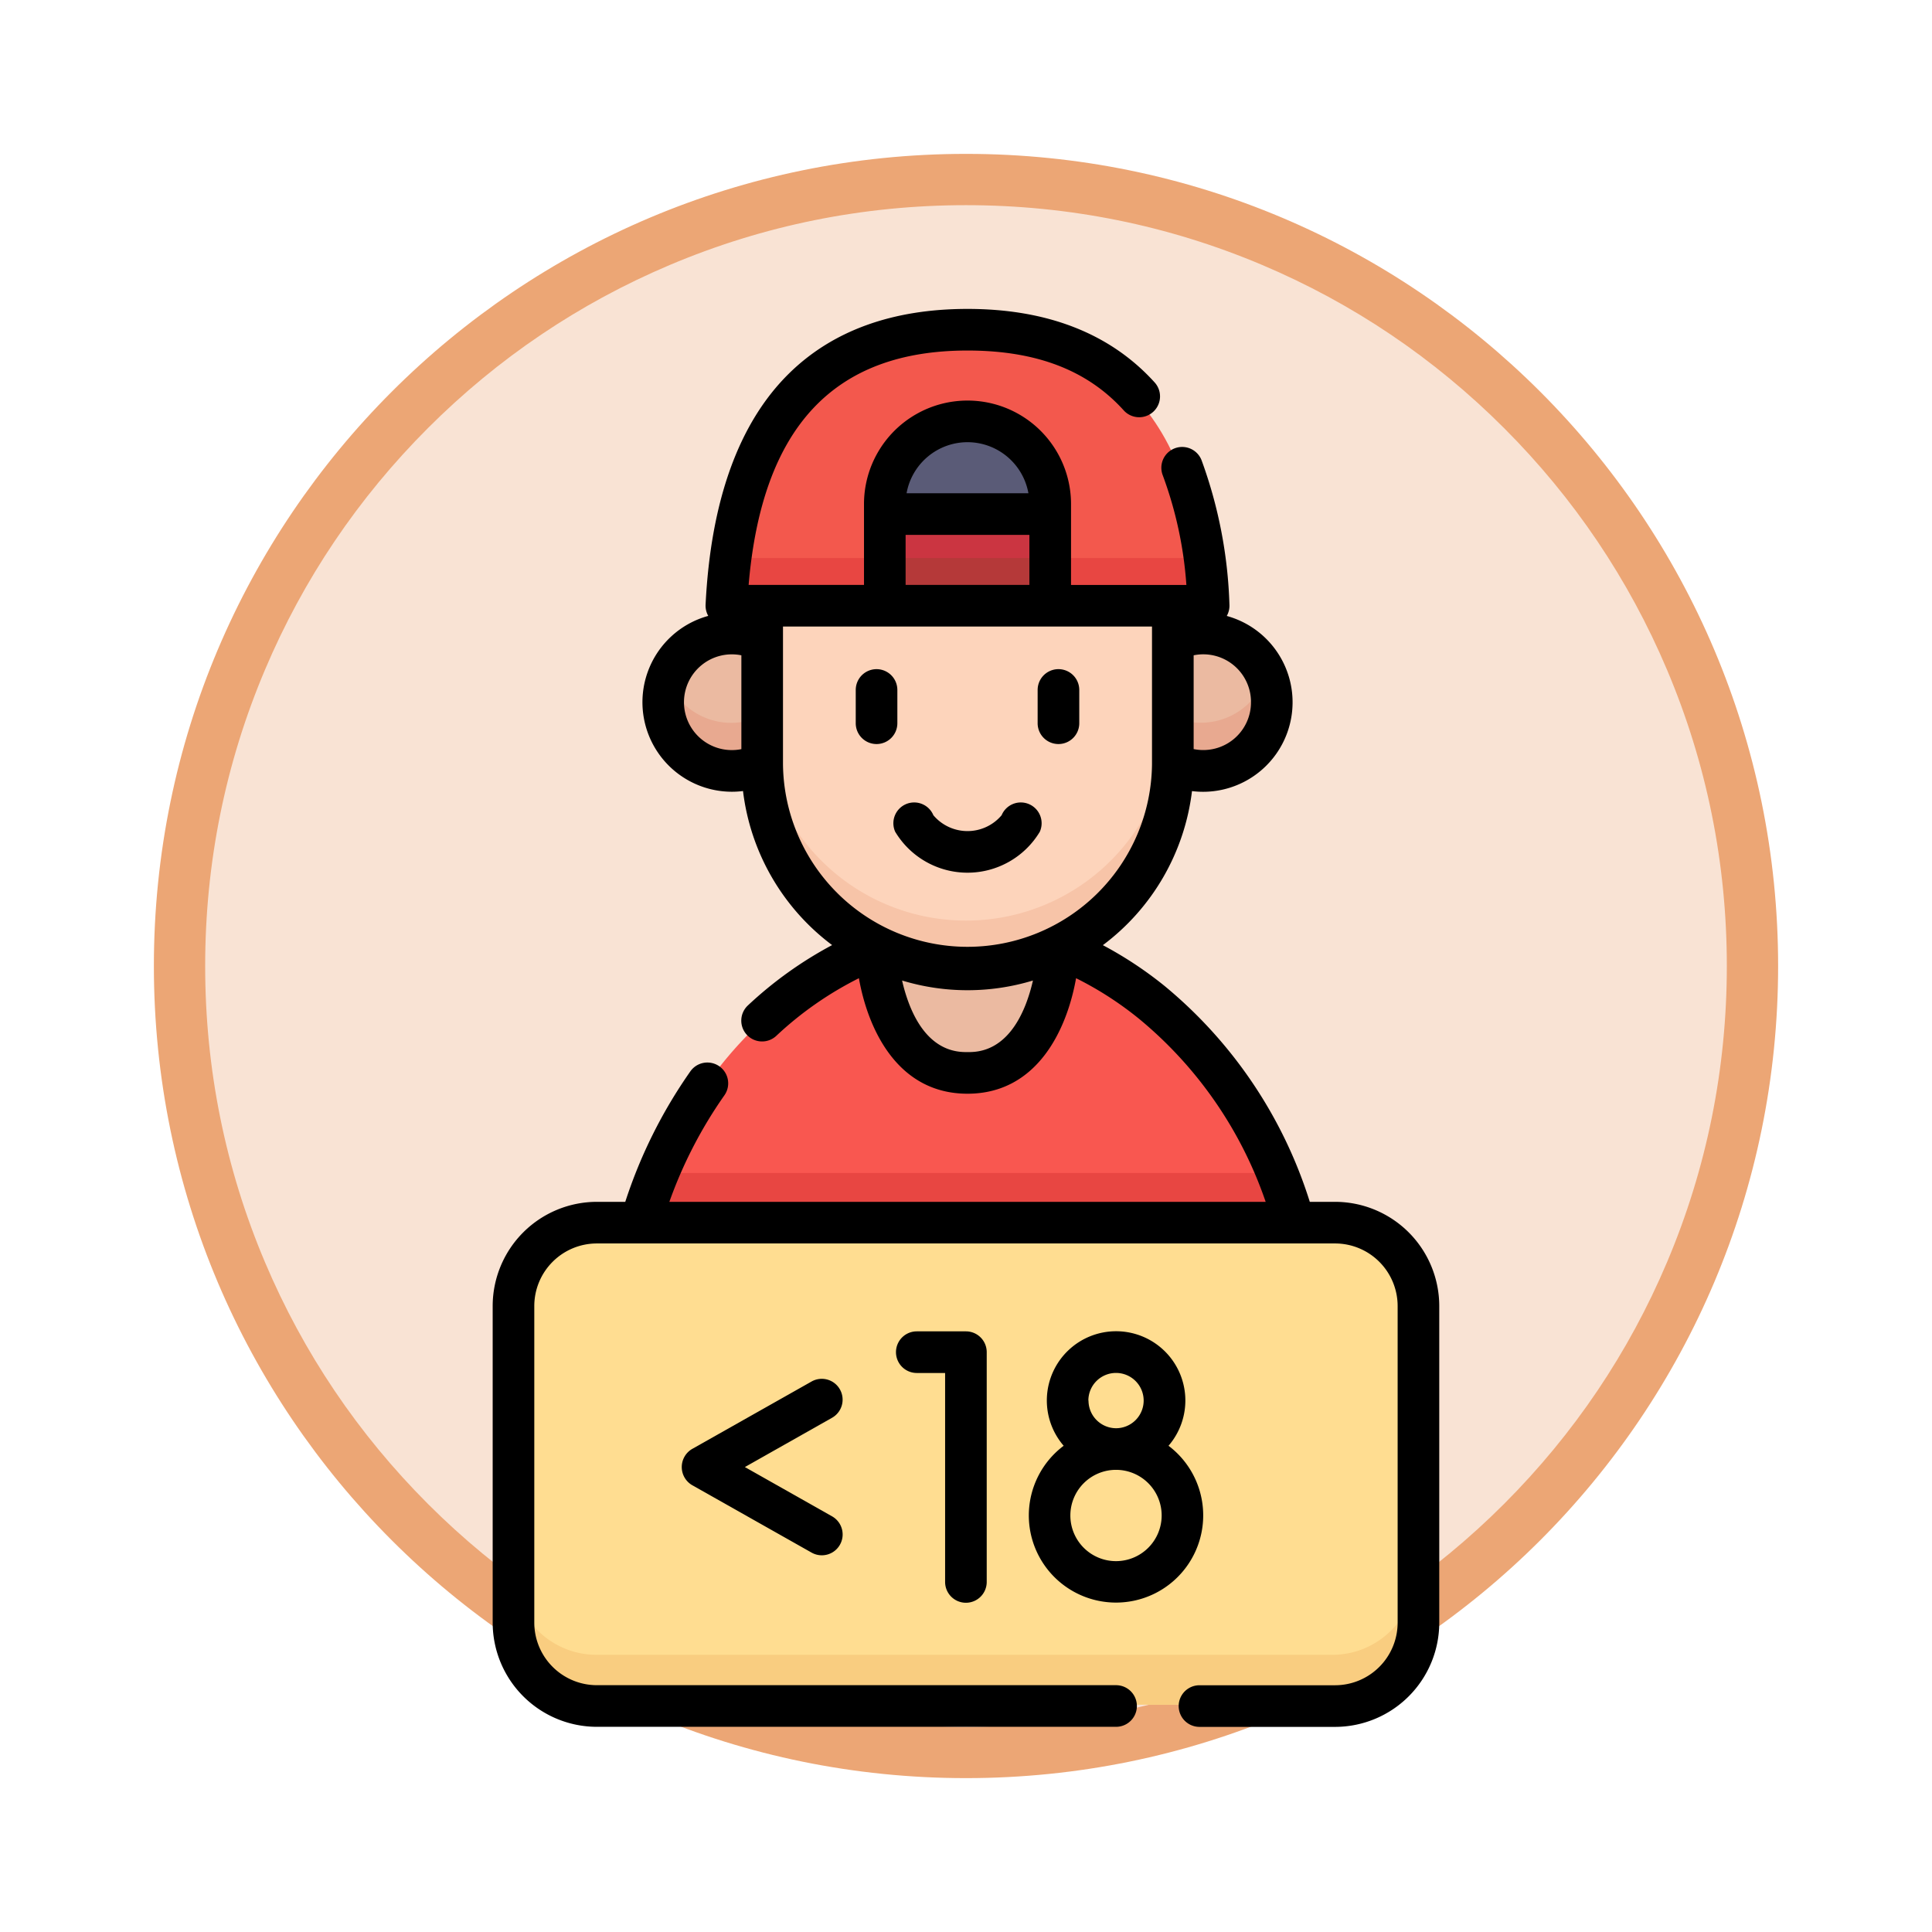 <svg xmlns="http://www.w3.org/2000/svg" xmlns:xlink="http://www.w3.org/1999/xlink" width="113" height="113" viewBox="0 0 113 113">
  <defs>
    <filter id="Trazado_982547" x="0" y="0" width="113" height="113" filterUnits="userSpaceOnUse">
      <feOffset dy="3" input="SourceAlpha"/>
      <feGaussianBlur stdDeviation="3" result="blur"/>
      <feFlood flood-opacity="0.161"/>
      <feComposite operator="in" in2="blur"/>
      <feComposite in="SourceGraphic"/>
    </filter>
  </defs>
  <g id="Grupo_1220495" data-name="Grupo 1220495" transform="translate(-272 -2793.839)">
    <g id="Grupo_1215811" data-name="Grupo 1215811" transform="translate(1.001 -6681.075)">
      <g id="Grupo_1210956" data-name="Grupo 1210956" transform="translate(279.999 9480.914)">
        <g id="Grupo_1209935" data-name="Grupo 1209935">
          <g id="Grupo_1208705" data-name="Grupo 1208705">
            <g id="Grupo_1148633" data-name="Grupo 1148633">
              <g id="Grupo_1148525" data-name="Grupo 1148525">
                <g transform="matrix(1, 0, 0, 1, -9, -6)" filter="url(#Trazado_982547)">
                  <g id="Trazado_982547-2" data-name="Trazado 982547" transform="translate(9 6)" fill="#f9e3d4">
                    <path d="M 47.5 93.5 C 41.289 93.5 35.265 92.284 29.595 89.886 C 24.118 87.569 19.198 84.252 14.973 80.027 C 10.748 75.802 7.431 70.882 5.114 65.405 C 2.716 59.735 1.5 53.711 1.5 47.5 C 1.5 41.289 2.716 35.265 5.114 29.595 C 7.431 24.118 10.748 19.198 14.973 14.973 C 19.198 10.748 24.118 7.431 29.595 5.114 C 35.265 2.716 41.289 1.5 47.5 1.5 C 53.711 1.5 59.735 2.716 65.405 5.114 C 70.882 7.431 75.802 10.748 80.027 14.973 C 84.252 19.198 87.569 24.118 89.886 29.595 C 92.284 35.265 93.5 41.289 93.5 47.5 C 93.5 53.711 92.284 59.735 89.886 65.405 C 87.569 70.882 84.252 75.802 80.027 80.027 C 75.802 84.252 70.882 87.569 65.405 89.886 C 59.735 92.284 53.711 93.5 47.5 93.5 Z" stroke="none"/>
                    <path d="M 47.5 3 C 41.491 3 35.664 4.176 30.18 6.496 C 24.881 8.737 20.122 11.946 16.034 16.034 C 11.946 20.122 8.737 24.881 6.496 30.18 C 4.176 35.664 3 41.491 3 47.5 C 3 53.509 4.176 59.336 6.496 64.82 C 8.737 70.119 11.946 74.878 16.034 78.966 C 20.122 83.054 24.881 86.263 30.18 88.504 C 35.664 90.824 41.491 92 47.5 92 C 53.509 92 59.336 90.824 64.82 88.504 C 70.119 86.263 74.878 83.054 78.966 78.966 C 83.054 74.878 86.263 70.119 88.504 64.82 C 90.824 59.336 92 53.509 92 47.5 C 92 41.491 90.824 35.664 88.504 30.18 C 86.263 24.881 83.054 20.122 78.966 16.034 C 74.878 11.946 70.119 8.737 64.82 6.496 C 59.336 4.176 53.509 3 47.5 3 M 47.5 0 C 73.734 0 95 21.266 95 47.5 C 95 73.734 73.734 95 47.5 95 C 21.266 95 0 73.734 0 47.5 C 0 21.266 21.266 0 47.5 0 Z" stroke="none" fill="#eca675"/>
                  </g>
                </g>
              </g>
            </g>
          </g>
        </g>
      </g>
    </g>
    <g id="juventud" transform="translate(215.708 2811.907)">
      <g id="Grupo_1220493" data-name="Grupo 1220493" transform="translate(86.326 1.397)">
        <g id="Grupo_1220490" data-name="Grupo 1220490" transform="translate(0 52.058)">
          <g id="Grupo_1220489" data-name="Grupo 1220489">
            <path id="Trazado_1169462" data-name="Trazado 1169462" d="M140.5,358.2H97.464A4.859,4.859,0,0,1,92.6,353.34V334.877a4.859,4.859,0,0,1,4.859-4.859H140.5a4.859,4.859,0,0,1,4.859,4.859V353.34A4.859,4.859,0,0,1,140.5,358.2Z" transform="translate(-92.605 -330.018)" fill="#ffdd91"/>
          </g>
        </g>
        <path id="Trazado_1169463" data-name="Trazado 1169463" d="M140.5,460.859H97.464A4.859,4.859,0,0,1,92.6,456v2.916a4.859,4.859,0,0,0,4.859,4.859H140.5a4.859,4.859,0,0,0,4.859-4.859V456A4.859,4.859,0,0,1,140.5,460.859Z" transform="translate(-92.605 -383.536)" fill="#f9cd80"/>
        <path id="Trazado_1169464" data-name="Trazado 1169464" d="M206.039,107.96v9.234a11.97,11.97,0,1,1-23.941,0V107.96Z" transform="translate(-167.602 -91.87)" fill="#fdd4bb"/>
        <path id="Trazado_1169465" data-name="Trazado 1169465" d="M194.068,158.937A11.971,11.971,0,0,1,182.1,146.966v2.916a11.97,11.97,0,1,0,23.941,0v-2.916A11.97,11.97,0,0,1,194.068,158.937Z" transform="translate(-167.601 -124.558)" fill="#f7c4a8"/>
        <path id="Trazado_1169466" data-name="Trazado 1169466" d="M329.9,118.373a4.006,4.006,0,1,1,0,7.194Z" transform="translate(-291.466 -100.253)" fill="#ebbaa1"/>
        <path id="Trazado_1169467" data-name="Trazado 1169467" d="M152.247,118.373a4.006,4.006,0,1,0,0,7.194Z" transform="translate(-137.751 -100.253)" fill="#ebbaa1"/>
        <path id="Trazado_1169468" data-name="Trazado 1169468" d="M331.667,136.244a3.989,3.989,0,0,1-1.764-.409v2.916a4.006,4.006,0,0,0,5.5-5.055A4.006,4.006,0,0,1,331.667,136.244Z" transform="translate(-291.466 -113.437)" fill="#e8a990"/>
        <path id="Trazado_1169469" data-name="Trazado 1169469" d="M146.751,133.7a4.006,4.006,0,0,0,5.5,5.055v-2.916a4.007,4.007,0,0,1-5.5-2.139Z" transform="translate(-137.75 -113.437)" fill="#e8a990"/>
        <g id="Grupo_1220491" data-name="Grupo 1220491" transform="translate(7.401 36.058)">
          <path id="Trazado_1169470" data-name="Trazado 1169470" d="M176.426,247.235c-3.882-12.952-13.763-16-13.763-16h0a11.973,11.973,0,0,1-10.6,0h0s-9.881,3.048-13.763,16Z" transform="translate(-138.295 -231.234)" fill="#f95750"/>
        </g>
        <path id="Trazado_1169471" data-name="Trazado 1169471" d="M139.332,312.018a30.251,30.251,0,0,0-1.037,2.916h38.131a30.247,30.247,0,0,0-1.037-2.916Z" transform="translate(-130.894 -262.875)" fill="#e84642"/>
        <path id="Trazado_1169472" data-name="Trazado 1169472" d="M228.569,238.5c5.076,0,5.3-7.271,5.3-7.271h0a11.973,11.973,0,0,1-10.6,0h0S223.493,238.5,228.569,238.5Z" transform="translate(-202.103 -195.176)" fill="#ebbaa1"/>
        <g id="Grupo_1220492" data-name="Grupo 1220492" transform="translate(12.408)">
          <path id="Trazado_1169473" data-name="Trazado 1169473" d="M197.326,24.713c-.611-12.348-6.714-16.09-14.058-16.09s-13.447,3.742-14.058,16.09Z" transform="translate(-169.21 -8.623)" fill="#f3584d"/>
          <path id="Trazado_1169474" data-name="Trazado 1169474" d="M169.476,89.96c-.125.914-.215,1.884-.266,2.916h28.116c-.051-1.031-.141-2-.266-2.916Z" transform="translate(-169.21 -76.785)" fill="#e84642"/>
          <path id="Trazado_1169475" data-name="Trazado 1169475" d="M235.876,52.359h-9.643V46.434a4.822,4.822,0,0,1,9.643,0v5.925Z" transform="translate(-216.997 -36.269)" fill="#5a5b77"/>
          <path id="Trazado_1169476" data-name="Trazado 1169476" d="M226.232,74.971h9.643v5.343h-9.643Z" transform="translate(-216.996 -64.224)" fill="#cb3541"/>
          <path id="Trazado_1169477" data-name="Trazado 1169477" d="M226.232,89.96h9.643v2.916h-9.643Z" transform="translate(-216.996 -76.785)" fill="#b53939"/>
        </g>
      </g>
      <g id="Grupo_1220494" data-name="Grupo 1220494" transform="translate(85.112 0)">
        <path id="Trazado_1169478" data-name="Trazado 1169478" d="M134.379,52.226H132.9A26.735,26.735,0,0,0,124.407,39.6a22.52,22.52,0,0,0-3.61-2.387,13.234,13.234,0,0,0,5.213-9.011,5.3,5.3,0,0,0,.65.041,5.236,5.236,0,0,0,1.384-10.285,1.215,1.215,0,0,0,.156-.656,26.911,26.911,0,0,0-1.632-8.456,1.217,1.217,0,1,0-2.266.89,23.032,23.032,0,0,1,1.38,6.409h-6.747V11.415a6.054,6.054,0,1,0-12.109,0v4.727h-6.748c.785-9.22,4.982-13.708,12.8-13.708,4.02,0,7.01,1.145,9.139,3.5A1.217,1.217,0,0,0,123.826,4.3C121.245,1.448,117.562,0,112.88,0c-4.38,0-7.892,1.27-10.438,3.775-2.938,2.89-4.58,7.44-4.881,13.524a1.214,1.214,0,0,0,.156.656A5.236,5.236,0,0,0,99.1,28.24a5.3,5.3,0,0,0,.65-.041,13.234,13.234,0,0,0,5.212,9.01,23.019,23.019,0,0,0-4.922,3.525,1.217,1.217,0,1,0,1.659,1.781,20.378,20.378,0,0,1,4.829-3.369c.526,2.969,2.25,6.756,6.351,6.756s5.825-3.787,6.351-6.756a19.84,19.84,0,0,1,3.739,2.42,23.9,23.9,0,0,1,7.35,10.66H95.442A25.957,25.957,0,0,1,98.658,46a1.217,1.217,0,1,0-1.985-1.41,28.689,28.689,0,0,0-3.81,7.636H91.2a6.1,6.1,0,0,0-6.092,6.092V76.839A6.1,6.1,0,0,0,91.2,82.931h30.369a1.217,1.217,0,0,0,0-2.435H91.2a3.662,3.662,0,0,1-3.658-3.658V58.318A3.662,3.662,0,0,1,91.2,54.66H134.38a3.662,3.662,0,0,1,3.658,3.658V76.84A3.662,3.662,0,0,1,134.38,80.5h-7.931a1.217,1.217,0,1,0,0,2.435h7.931a6.1,6.1,0,0,0,6.092-6.092V58.318A6.1,6.1,0,0,0,134.379,52.226ZM129.461,23a2.79,2.79,0,0,1-3.354,2.744V20.26A2.79,2.79,0,0,1,129.461,23ZM112.88,7.795a3.625,3.625,0,0,1,3.563,2.986h-7.127a3.625,3.625,0,0,1,3.563-2.986Zm-3.62,5.421h7.24v2.926h-7.24ZM99.654,25.748a2.8,2.8,0,1,1,0-5.488Zm2.434.875V18.576h21.583v8.046a10.792,10.792,0,0,1-21.583,0Zm10.792,16.845c-.575,0-2.323,0-3.413-2.815a9.93,9.93,0,0,1-.413-1.372,13.185,13.185,0,0,0,7.653,0,9.9,9.9,0,0,1-.413,1.372C115.2,43.468,113.455,43.468,112.881,43.468Z" transform="translate(-85.112 0)"/>
        <path id="Trazado_1169479" data-name="Trazado 1169479" d="M234.8,385.057a1.217,1.217,0,0,0,1.217-1.217V370.4a1.217,1.217,0,0,0-1.217-1.217h-2.873a1.217,1.217,0,0,0,0,2.435h1.656V383.84A1.217,1.217,0,0,0,234.8,385.057Z" transform="translate(-207.125 -309.382)"/>
        <path id="Trazado_1169480" data-name="Trazado 1169480" d="M278.7,379.953a5.1,5.1,0,1,0,8.171-4.078,4.051,4.051,0,1,0-6.132,0A5.1,5.1,0,0,0,278.7,379.953Zm5.1,2.67a2.67,2.67,0,1,1,2.67-2.67A2.673,2.673,0,0,1,283.807,382.623Zm-1.617-9.391a1.617,1.617,0,1,1,1.617,1.617A1.619,1.619,0,0,1,282.191,373.231Z" transform="translate(-247.346 -309.382)"/>
        <path id="Trazado_1169481" data-name="Trazado 1169481" d="M162.61,386.952a1.217,1.217,0,0,0-1.658-.461l-6.982,3.943a1.226,1.226,0,0,0,0,2.12l6.982,3.943a1.217,1.217,0,0,0,1.2-2.12l-5.1-2.883,5.1-2.883A1.218,1.218,0,0,0,162.61,386.952Z" transform="translate(-142.305 -323.756)"/>
        <path id="Trazado_1169482" data-name="Trazado 1169482" d="M283.092,134.463a1.217,1.217,0,0,0,1.217-1.217V131.3a1.217,1.217,0,0,0-2.435,0v1.945A1.217,1.217,0,0,0,283.092,134.463Z" transform="translate(-250.004 -109.013)"/>
        <path id="Trazado_1169483" data-name="Trazado 1169483" d="M217.406,134.463a1.217,1.217,0,0,0,1.217-1.217V131.3a1.217,1.217,0,1,0-2.434,0v1.945A1.217,1.217,0,0,0,217.406,134.463Z" transform="translate(-194.958 -109.013)"/>
        <path id="Trazado_1169484" data-name="Trazado 1169484" d="M229.878,179.91a4.932,4.932,0,0,0,8.456,0,1.217,1.217,0,1,0-2.233-.968h0a2.611,2.611,0,0,1-3.991,0h0a1.217,1.217,0,1,0-2.233.968Z" transform="translate(-206.338 -149.328)"/>
      </g>
    </g>
  </g>
</svg>
